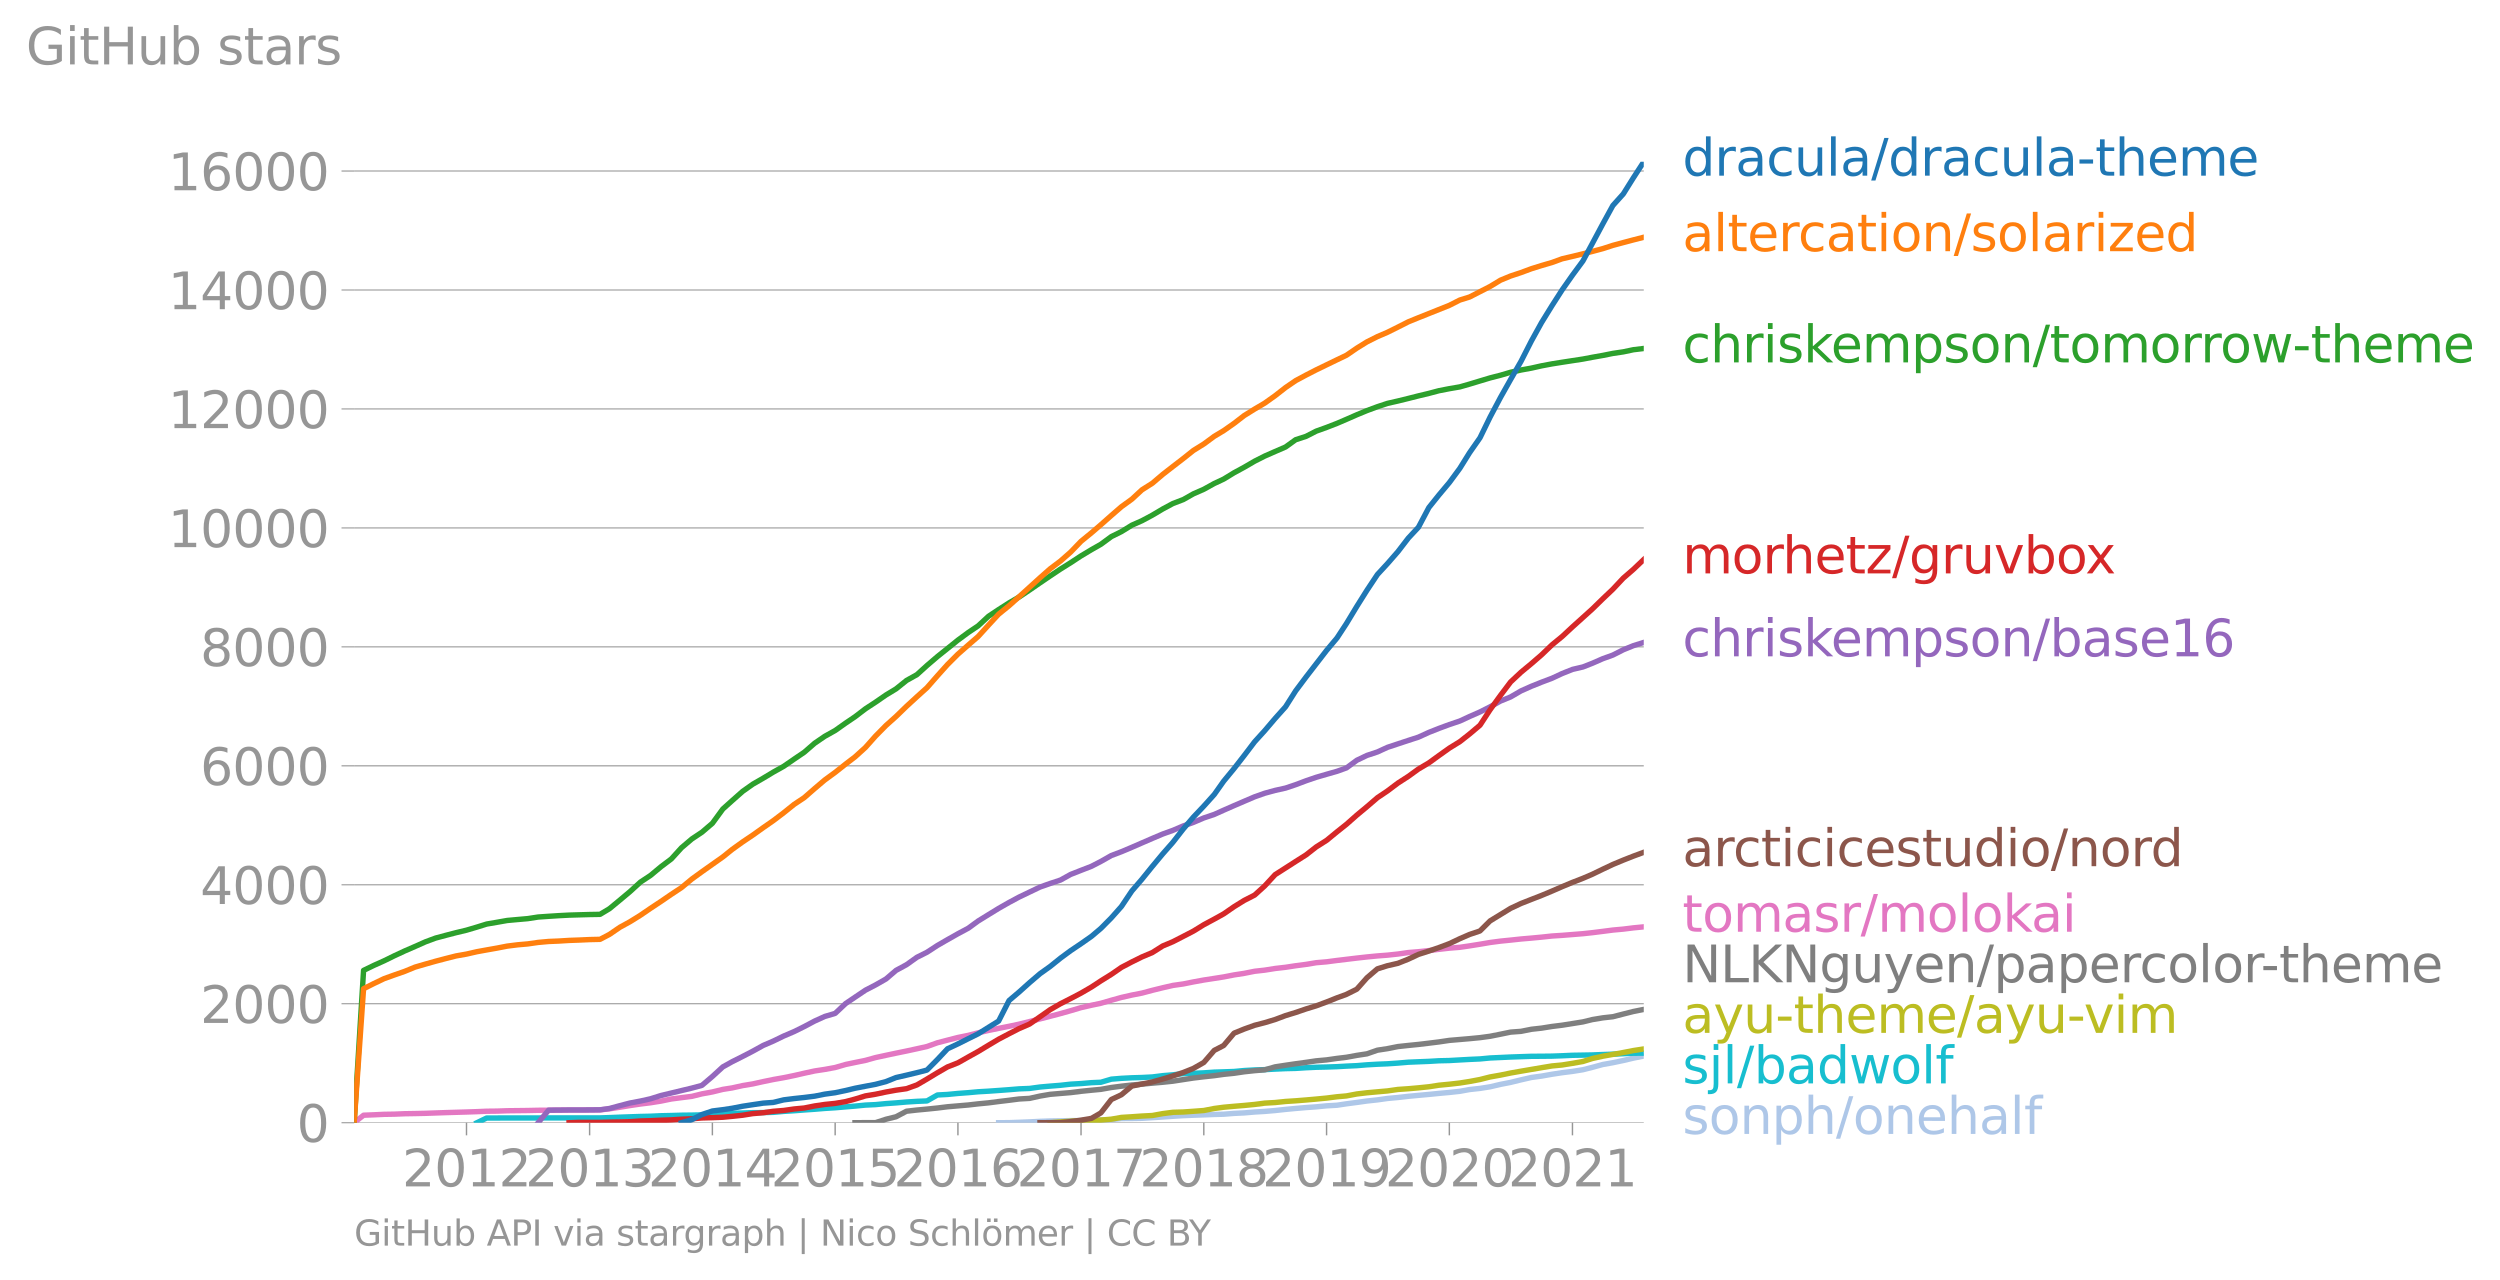 <svg xmlns:xlink="http://www.w3.org/1999/xlink" width="923.071" height="472.574" viewBox="0 0 692.303 354.43" xmlns="http://www.w3.org/2000/svg"><defs><style>*{stroke-linejoin:round;stroke-linecap:butt}</style></defs><g id="figure_1"><path d="M0 354.43h692.303V0H0v354.43z" style="fill:none" id="patch_1"/><g id="axes_1"><path d="M98.073 310.903h357.12V44.791H98.073v266.112z" style="fill:none" id="patch_2"/><g id="matplotlib.axis_1"><g id="xtick_1"><g id="line2d_1"><defs><path id="mf7abce029b" d="M0 0v3.5" style="stroke:#969696;stroke-width:.4"/></defs><use xlink:href="#mf7abce029b" x="129.184" y="310.903" style="fill:#969696;stroke:#969696;stroke-width:.4"/></g><g style="fill:#969696" transform="matrix(.14 0 0 -.14 111.369 328.54)" id="text_1"><defs><path id="DejaVuSans-32" d="M1228 531h2203V0H469v531q359 372 979 998 621 627 780 809 303 340 423 576 121 236 121 464 0 372-261 606-261 235-680 235-297 0-627-103-329-103-704-313v638q381 153 712 231 332 78 607 78 725 0 1156-363 431-362 431-968 0-288-108-546-107-257-392-607-78-91-497-524-418-433-1181-1211z" transform="scale(.016)"/><path id="DejaVuSans-30" d="M2034 4250q-487 0-733-480-245-479-245-1442 0-959 245-1439 246-480 733-480 491 0 736 480 246 480 246 1439 0 963-246 1442-245 480-736 480zm0 500q785 0 1199-621 414-620 414-1801 0-1178-414-1799Q2819-91 2034-91q-784 0-1198 620-414 621-414 1799 0 1181 414 1801 414 621 1198 621z" transform="scale(.016)"/><path id="DejaVuSans-31" d="M794 531h1031v3560L703 3866v575l1116 225h631V531h1031V0H794v531z" transform="scale(.016)"/></defs><use xlink:href="#DejaVuSans-32"/><use xlink:href="#DejaVuSans-30" x="63.623"/><use xlink:href="#DejaVuSans-31" x="127.246"/><use xlink:href="#DejaVuSans-32" x="190.869"/></g></g><g id="xtick_2"><use xlink:href="#mf7abce029b" x="163.275" y="310.903" style="fill:#969696;stroke:#969696;stroke-width:.4" id="line2d_2"/><g style="fill:#969696" transform="matrix(.14 0 0 -.14 145.46 328.54)" id="text_2"><defs><path id="DejaVuSans-33" d="M2597 2516q453-97 707-404 255-306 255-756 0-690-475-1069Q2609-91 1734-91q-293 0-604 58T488 141v609q262-153 574-231 313-78 654-78 593 0 904 234t311 681q0 413-289 645-289 233-804 233h-544v519h569q465 0 712 186t247 536q0 359-255 551-254 193-729 193-260 0-557-57-297-56-653-174v562q360 100 674 150t592 50q719 0 1137-327 419-326 419-882 0-388-222-655t-631-370z" transform="scale(.016)"/></defs><use xlink:href="#DejaVuSans-32"/><use xlink:href="#DejaVuSans-30" x="63.623"/><use xlink:href="#DejaVuSans-31" x="127.246"/><use xlink:href="#DejaVuSans-33" x="190.869"/></g></g><g id="xtick_3"><use xlink:href="#mf7abce029b" x="197.273" y="310.903" style="fill:#969696;stroke:#969696;stroke-width:.4" id="line2d_3"/><g style="fill:#969696" transform="matrix(.14 0 0 -.14 179.458 328.54)" id="text_3"><defs><path id="DejaVuSans-34" d="M2419 4116 825 1625h1594v2491zm-166 550h794V1625h666v-525h-666V0h-628v1100H313v609l1940 2957z" transform="scale(.016)"/></defs><use xlink:href="#DejaVuSans-32"/><use xlink:href="#DejaVuSans-30" x="63.623"/><use xlink:href="#DejaVuSans-31" x="127.246"/><use xlink:href="#DejaVuSans-34" x="190.869"/></g></g><g id="xtick_4"><use xlink:href="#mf7abce029b" x="231.271" y="310.903" style="fill:#969696;stroke:#969696;stroke-width:.4" id="line2d_4"/><g style="fill:#969696" transform="matrix(.14 0 0 -.14 213.456 328.54)" id="text_4"><defs><path id="DejaVuSans-35" d="M691 4666h2478v-532H1269V2991q137 47 274 70 138 23 276 23 781 0 1237-428 457-428 457-1159 0-753-469-1171Q2575-91 1722-91q-294 0-599 50Q819 9 494 109v635q281-153 581-228t634-75q541 0 856 284 316 284 316 772 0 487-316 771-315 285-856 285-253 0-505-56-251-56-513-175v2344z" transform="scale(.016)"/></defs><use xlink:href="#DejaVuSans-32"/><use xlink:href="#DejaVuSans-30" x="63.623"/><use xlink:href="#DejaVuSans-31" x="127.246"/><use xlink:href="#DejaVuSans-35" x="190.869"/></g></g><g id="xtick_5"><use xlink:href="#mf7abce029b" x="265.269" y="310.903" style="fill:#969696;stroke:#969696;stroke-width:.4" id="line2d_5"/><g style="fill:#969696" transform="matrix(.14 0 0 -.14 247.454 328.54)" id="text_5"><defs><path id="DejaVuSans-36" d="M2113 2584q-425 0-674-291-248-290-248-796 0-503 248-796 249-292 674-292t673 292q248 293 248 796 0 506-248 796-248 291-673 291zm1253 1979v-575q-238 112-480 171-242 60-480 60-625 0-955-422-329-422-376-1275 184 272 462 417 279 145 613 145 703 0 1111-427 408-426 408-1160 0-719-425-1154Q2819-91 2113-91q-810 0-1238 620-428 621-428 1799 0 1106 525 1764t1409 658q238 0 480-47t505-140z" transform="scale(.016)"/></defs><use xlink:href="#DejaVuSans-32"/><use xlink:href="#DejaVuSans-30" x="63.623"/><use xlink:href="#DejaVuSans-31" x="127.246"/><use xlink:href="#DejaVuSans-36" x="190.869"/></g></g><g id="xtick_6"><use xlink:href="#mf7abce029b" x="299.361" y="310.903" style="fill:#969696;stroke:#969696;stroke-width:.4" id="line2d_6"/><g style="fill:#969696" transform="matrix(.14 0 0 -.14 281.546 328.54)" id="text_6"><defs><path id="DejaVuSans-37" d="M525 4666h3000v-269L1831 0h-659l1594 4134H525v532z" transform="scale(.016)"/></defs><use xlink:href="#DejaVuSans-32"/><use xlink:href="#DejaVuSans-30" x="63.623"/><use xlink:href="#DejaVuSans-31" x="127.246"/><use xlink:href="#DejaVuSans-37" x="190.869"/></g></g><g id="xtick_7"><use xlink:href="#mf7abce029b" x="333.359" y="310.903" style="fill:#969696;stroke:#969696;stroke-width:.4" id="line2d_7"/><g style="fill:#969696" transform="matrix(.14 0 0 -.14 315.544 328.54)" id="text_7"><defs><path id="DejaVuSans-38" d="M2034 2216q-450 0-708-241-257-241-257-662 0-422 257-663 258-241 708-241t709 242q260 243 260 662 0 421-258 662-257 241-711 241zm-631 268q-406 100-633 378-226 279-226 679 0 559 398 884 399 325 1092 325 697 0 1094-325t397-884q0-400-227-679-226-278-629-378 456-106 710-416 255-309 255-755 0-679-414-1042Q2806-91 2034-91q-771 0-1186 362-414 363-414 1042 0 446 256 755 257 310 713 416zm-231 997q0-362 226-565 227-203 636-203 407 0 636 203 230 203 230 565 0 363-230 566-229 203-636 203-409 0-636-203-226-203-226-566z" transform="scale(.016)"/></defs><use xlink:href="#DejaVuSans-32"/><use xlink:href="#DejaVuSans-30" x="63.623"/><use xlink:href="#DejaVuSans-31" x="127.246"/><use xlink:href="#DejaVuSans-38" x="190.869"/></g></g><g id="xtick_8"><use xlink:href="#mf7abce029b" x="367.357" y="310.903" style="fill:#969696;stroke:#969696;stroke-width:.4" id="line2d_8"/><g style="fill:#969696" transform="matrix(.14 0 0 -.14 349.542 328.54)" id="text_8"><defs><path id="DejaVuSans-39" d="M703 97v575q238-113 481-172 244-59 479-59 625 0 954 420 330 420 377 1277-181-269-460-413-278-144-615-144-700 0-1108 423-408 424-408 1159 0 718 425 1152 425 435 1131 435 810 0 1236-621 427-620 427-1801 0-1103-524-1761Q2575-91 1691-91q-238 0-482 47Q966 3 703 97zm1256 1978q425 0 673 290 249 291 249 798 0 503-249 795-248 292-673 292t-673-292q-248-292-248-795 0-507 248-798 248-290 673-290z" transform="scale(.016)"/></defs><use xlink:href="#DejaVuSans-32"/><use xlink:href="#DejaVuSans-30" x="63.623"/><use xlink:href="#DejaVuSans-31" x="127.246"/><use xlink:href="#DejaVuSans-39" x="190.869"/></g></g><g id="xtick_9"><use xlink:href="#mf7abce029b" x="401.355" y="310.903" style="fill:#969696;stroke:#969696;stroke-width:.4" id="line2d_9"/><g style="fill:#969696" transform="matrix(.14 0 0 -.14 383.54 328.54)" id="text_9"><use xlink:href="#DejaVuSans-32"/><use xlink:href="#DejaVuSans-30" x="63.623"/><use xlink:href="#DejaVuSans-32" x="127.246"/><use xlink:href="#DejaVuSans-30" x="190.869"/></g></g><g id="xtick_10"><use xlink:href="#mf7abce029b" x="435.446" y="310.903" style="fill:#969696;stroke:#969696;stroke-width:.4" id="line2d_10"/><g style="fill:#969696" transform="matrix(.14 0 0 -.14 417.631 328.54)" id="text_10"><use xlink:href="#DejaVuSans-32"/><use xlink:href="#DejaVuSans-30" x="63.623"/><use xlink:href="#DejaVuSans-32" x="127.246"/><use xlink:href="#DejaVuSans-31" x="190.869"/></g></g></g><g id="matplotlib.axis_2"><g id="ytick_1"><path d="M98.073 310.903h357.12" clip-path="url(#p48103efabb)" style="fill:none;stroke:#969696;stroke-width:.3;stroke-linecap:square" id="line2d_11"/><g id="line2d_12"><defs><path id="m0cd99005ef" d="M0 0h-3.5" style="stroke:#969696;stroke-width:.3"/></defs><use xlink:href="#m0cd99005ef" x="98.073" y="310.903" style="fill:#969696;stroke:#969696;stroke-width:.3"/></g><use xlink:href="#DejaVuSans-30" style="fill:#969696" transform="matrix(.14 0 0 -.14 82.166 316.222)" id="text_11"/></g><g id="ytick_2"><path d="M98.073 277.96h357.12" clip-path="url(#p48103efabb)" style="fill:none;stroke:#969696;stroke-width:.3;stroke-linecap:square" id="line2d_13"/><use xlink:href="#m0cd99005ef" x="98.073" y="277.96" style="fill:#969696;stroke:#969696;stroke-width:.3" id="line2d_14"/><g style="fill:#969696" transform="matrix(.14 0 0 -.14 55.443 283.28)" id="text_12"><use xlink:href="#DejaVuSans-32"/><use xlink:href="#DejaVuSans-30" x="63.623"/><use xlink:href="#DejaVuSans-30" x="127.246"/><use xlink:href="#DejaVuSans-30" x="190.869"/></g></g><g id="ytick_3"><path d="M98.073 245.017h357.12" clip-path="url(#p48103efabb)" style="fill:none;stroke:#969696;stroke-width:.3;stroke-linecap:square" id="line2d_15"/><use xlink:href="#m0cd99005ef" x="98.073" y="245.017" style="fill:#969696;stroke:#969696;stroke-width:.3" id="line2d_16"/><g style="fill:#969696" transform="matrix(.14 0 0 -.14 55.443 250.336)" id="text_13"><use xlink:href="#DejaVuSans-34"/><use xlink:href="#DejaVuSans-30" x="63.623"/><use xlink:href="#DejaVuSans-30" x="127.246"/><use xlink:href="#DejaVuSans-30" x="190.869"/></g></g><g id="ytick_4"><path d="M98.073 212.075h357.12" clip-path="url(#p48103efabb)" style="fill:none;stroke:#969696;stroke-width:.3;stroke-linecap:square" id="line2d_17"/><use xlink:href="#m0cd99005ef" x="98.073" y="212.075" style="fill:#969696;stroke:#969696;stroke-width:.3" id="line2d_18"/><g style="fill:#969696" transform="matrix(.14 0 0 -.14 55.443 217.394)" id="text_14"><use xlink:href="#DejaVuSans-36"/><use xlink:href="#DejaVuSans-30" x="63.623"/><use xlink:href="#DejaVuSans-30" x="127.246"/><use xlink:href="#DejaVuSans-30" x="190.869"/></g></g><g id="ytick_5"><path d="M98.073 179.132h357.12" clip-path="url(#p48103efabb)" style="fill:none;stroke:#969696;stroke-width:.3;stroke-linecap:square" id="line2d_19"/><use xlink:href="#m0cd99005ef" x="98.073" y="179.132" style="fill:#969696;stroke:#969696;stroke-width:.3" id="line2d_20"/><g style="fill:#969696" transform="matrix(.14 0 0 -.14 55.443 184.45)" id="text_15"><use xlink:href="#DejaVuSans-38"/><use xlink:href="#DejaVuSans-30" x="63.623"/><use xlink:href="#DejaVuSans-30" x="127.246"/><use xlink:href="#DejaVuSans-30" x="190.869"/></g></g><g id="ytick_6"><path d="M98.073 146.189h357.12" clip-path="url(#p48103efabb)" style="fill:none;stroke:#969696;stroke-width:.3;stroke-linecap:square" id="line2d_21"/><use xlink:href="#m0cd99005ef" x="98.073" y="146.189" style="fill:#969696;stroke:#969696;stroke-width:.3" id="line2d_22"/><g style="fill:#969696" transform="matrix(.14 0 0 -.14 46.536 151.508)" id="text_16"><use xlink:href="#DejaVuSans-31"/><use xlink:href="#DejaVuSans-30" x="63.623"/><use xlink:href="#DejaVuSans-30" x="127.246"/><use xlink:href="#DejaVuSans-30" x="190.869"/><use xlink:href="#DejaVuSans-30" x="254.492"/></g></g><g id="ytick_7"><path d="M98.073 113.246h357.12" clip-path="url(#p48103efabb)" style="fill:none;stroke:#969696;stroke-width:.3;stroke-linecap:square" id="line2d_23"/><use xlink:href="#m0cd99005ef" x="98.073" y="113.246" style="fill:#969696;stroke:#969696;stroke-width:.3" id="line2d_24"/><g style="fill:#969696" transform="matrix(.14 0 0 -.14 46.536 118.565)" id="text_17"><use xlink:href="#DejaVuSans-31"/><use xlink:href="#DejaVuSans-32" x="63.623"/><use xlink:href="#DejaVuSans-30" x="127.246"/><use xlink:href="#DejaVuSans-30" x="190.869"/><use xlink:href="#DejaVuSans-30" x="254.492"/></g></g><g id="ytick_8"><path d="M98.073 80.303h357.12" clip-path="url(#p48103efabb)" style="fill:none;stroke:#969696;stroke-width:.3;stroke-linecap:square" id="line2d_25"/><use xlink:href="#m0cd99005ef" x="98.073" y="80.303" style="fill:#969696;stroke:#969696;stroke-width:.3" id="line2d_26"/><g style="fill:#969696" transform="matrix(.14 0 0 -.14 46.536 85.622)" id="text_18"><use xlink:href="#DejaVuSans-31"/><use xlink:href="#DejaVuSans-34" x="63.623"/><use xlink:href="#DejaVuSans-30" x="127.246"/><use xlink:href="#DejaVuSans-30" x="190.869"/><use xlink:href="#DejaVuSans-30" x="254.492"/></g></g><g id="ytick_9"><path d="M98.073 47.36h357.12" clip-path="url(#p48103efabb)" style="fill:none;stroke:#969696;stroke-width:.3;stroke-linecap:square" id="line2d_27"/><use xlink:href="#m0cd99005ef" x="98.073" y="47.361" style="fill:#969696;stroke:#969696;stroke-width:.3" id="line2d_28"/><g style="fill:#969696" transform="matrix(.14 0 0 -.14 46.536 52.68)" id="text_19"><use xlink:href="#DejaVuSans-31"/><use xlink:href="#DejaVuSans-36" x="63.623"/><use xlink:href="#DejaVuSans-30" x="127.246"/><use xlink:href="#DejaVuSans-30" x="190.869"/><use xlink:href="#DejaVuSans-30" x="254.492"/></g></g><g style="fill:#969696" transform="matrix(.14 0 0 -.14 7.2 17.838)" id="text_20"><defs><path id="DejaVuSans-47" d="M3809 666v1253H2778v519h1656V434q-365-259-806-392-440-133-940-133-1094 0-1712 639-617 640-617 1780 0 1144 617 1783 618 639 1712 639 456 0 867-113 411-112 758-331v-672q-350 297-744 447t-828 150q-857 0-1287-478-429-478-429-1425 0-944 429-1422 430-478 1287-478 334 0 596 58 263 58 472 180z" transform="scale(.016)"/><path id="DejaVuSans-69" d="M603 3500h575V0H603v3500zm0 1363h575v-729H603v729z" transform="scale(.016)"/><path id="DejaVuSans-74" d="M1172 4494v-994h1184v-447H1172V1153q0-428 117-550t477-122h590V0h-590q-666 0-919 248-253 249-253 905v1900H172v447h422v994h578z" transform="scale(.016)"/><path id="DejaVuSans-48" d="M628 4666h631V2753h2294v1913h631V0h-631v2222H1259V0H628v4666z" transform="scale(.016)"/><path id="DejaVuSans-75" d="M544 1381v2119h575V1403q0-497 193-746 194-248 582-248 465 0 735 297 271 297 271 810v1984h575V0h-575v538q-209-319-486-474-276-155-642-155-603 0-916 375-312 375-312 1097zm1447 2203z" transform="scale(.016)"/><path id="DejaVuSans-62" d="M3116 1747q0 634-261 995t-717 361q-457 0-718-361t-261-995q0-634 261-995t718-361q456 0 717 361t261 995zM1159 2969q182 312 458 463 277 152 661 152 638 0 1036-506 399-506 399-1331T3314 415Q2916-91 2278-91q-384 0-661 152-276 152-458 464V0H581v4863h578V2969z" transform="scale(.016)"/><path id="DejaVuSans-73" d="M2834 3397v-544q-243 125-506 187-262 63-544 63-428 0-642-131t-214-394q0-200 153-314t616-217l197-44q612-131 870-370t258-667q0-488-386-773Q2250-91 1575-91q-281 0-586 55T347 128v594q319-166 628-249 309-82 613-82 406 0 624 139 219 139 219 392 0 234-158 359-157 125-692 241l-200 47q-534 112-772 345-237 233-237 639 0 494 350 762 350 269 994 269 318 0 599-47 282-46 519-140z" transform="scale(.016)"/><path id="DejaVuSans-61" d="M2194 1759q-697 0-966-159t-269-544q0-306 202-486 202-179 548-179 479 0 768 339t289 901v128h-572zm1147 238V0h-575v531q-197-318-491-470T1556-91q-537 0-855 302-317 302-317 808 0 590 395 890 396 300 1180 300h807v57q0 397-261 614t-733 217q-300 0-585-72-284-72-546-216v532q315 122 612 182 297 61 578 61 760 0 1135-394 375-393 375-1193z" transform="scale(.016)"/><path id="DejaVuSans-72" d="M2631 2963q-97 56-211 82-114 27-251 27-488 0-749-317t-261-911V0H581v3500h578v-544q182 319 472 473 291 155 707 155 59 0 131-8 72-7 159-23l3-590z" transform="scale(.016)"/></defs><use xlink:href="#DejaVuSans-47"/><use xlink:href="#DejaVuSans-69" x="77.49"/><use xlink:href="#DejaVuSans-74" x="105.273"/><use xlink:href="#DejaVuSans-48" x="144.482"/><use xlink:href="#DejaVuSans-75" x="219.678"/><use xlink:href="#DejaVuSans-62" x="283.057"/><use xlink:href="#DejaVuSans-20" x="346.533"/><use xlink:href="#DejaVuSans-73" x="378.32"/><use xlink:href="#DejaVuSans-74" x="430.42"/><use xlink:href="#DejaVuSans-61" x="469.629"/><use xlink:href="#DejaVuSans-72" x="530.908"/><use xlink:href="#DejaVuSans-73" x="572.021"/></g></g><path d="m276.54 310.903 2.887-.016 2.795-.1 2.887-.115 2.888-.148 2.794-.099 2.888-.049 2.794-.066h2.888l2.887-.115 2.608-.083 2.888-.065 2.794-.297 2.888-.016 2.794-.05 2.887-.181 2.888-.181 2.794-.198 2.888-.181 2.794-.115 2.888-.1 2.887-.114 2.608-.066 2.888-.231 2.794-.132 2.888-.247 2.794-.165 2.888-.247 2.887-.313 2.794-.263 2.888-.247 2.794-.198 2.888-.28 2.887-.165 2.608-.395 2.888-.379 2.794-.395 2.888-.313 2.794-.395 2.888-.264 2.887-.33 2.795-.263 2.887-.263 2.794-.28 2.888-.264 2.888-.313 2.7-.494 2.888-.313 2.795-.445 2.887-.675 2.794-.544 2.888-.708 2.888-.659 2.794-.379 2.887-.51 2.795-.428 2.887-.363 2.888-.461 2.608-.659 2.887-.79 2.795-.495 2.887-.61 2.795-.658 2.887-.576" clip-path="url(#p48103efabb)" style="fill:none;stroke:#aec7e8;stroke-width:1.5;stroke-linecap:square" id="line2d_29"/><path d="m132.071 310.903 2.701-1.301h2.888l2.794-.017h8.57l2.887-.016h14.252l2.608-.083 2.887-.115 2.794-.099 2.888-.098 2.794-.066 2.888-.132 2.887-.066 2.795-.082 2.887-.033 2.795-.066 2.887-.099 2.888-.198 2.608-.131 2.887-.083 2.795-.099 2.887-.016 2.794-.066 2.888-.264 2.887-.18 2.795-.215 2.887-.198 2.795-.23 2.887-.181 2.888-.247 2.608-.214 2.887-.28 2.795-.132 2.887-.28 2.795-.198 2.887-.247 2.888-.181 2.794-.115 2.887-1.648 2.795-.148 2.887-.28 2.888-.214 2.701-.247 2.888-.165 2.794-.197 2.887-.215 2.795-.23 2.887-.115 2.888-.396 2.794-.247 2.888-.23 2.794-.313 2.888-.165 2.887-.247 2.608-.116 2.888-.856 2.794-.23 2.888-.149 2.794-.082 2.887-.148 2.888-.363 2.794-.23 2.888-.33 2.794-.082 2.888-.132 2.887-.198 2.608-.082 2.888-.099 2.794-.263 2.888-.165 2.794-.082 2.888-.149 2.887-.131 2.794-.066 2.888-.182 2.794-.131 2.888-.066 2.887-.099 2.608-.148 2.888-.132 2.794-.23 2.888-.165 2.794-.116 2.888-.197 2.887-.247 2.795-.116 2.887-.115 2.794-.165 2.888-.066 2.888-.164 2.7-.149 2.888-.131 2.795-.264 2.887-.132 2.794-.131 2.888-.1 2.888-.098 2.794-.017 2.887-.032 2.795-.1 2.887-.131 2.888-.05 2.608-.049 2.887-.115 2.795-.099 2.887-.132 2.795-.132 2.887-.016" clip-path="url(#p48103efabb)" style="fill:none;stroke:#17becf;stroke-width:1.5;stroke-linecap:square" id="line2d_30"/><path d="m290.791 310.903 2.888-.23 2.794-.198 2.888-.132 2.887-.033 2.608-.148 2.888-.23 2.794-.495 2.888-.181 2.794-.198 2.887-.148 2.888-.527 2.794-.362 2.888-.083 2.794-.197 2.888-.215 2.887-.56 2.608-.346 2.888-.263 2.794-.23 2.888-.28 2.794-.363 2.888-.165 2.887-.296 2.794-.181 2.888-.231 2.794-.247 2.888-.28 2.887-.362 2.608-.231 2.888-.544 2.794-.33 2.888-.263 2.794-.247 2.888-.411 2.887-.198 2.795-.247 2.887-.297 2.794-.428 2.888-.28 2.888-.33 2.7-.428 2.888-.543 2.795-.708 2.887-.511 2.794-.577 2.888-.51 2.888-.494 2.794-.478 2.887-.478 2.795-.263 2.887-.461 2.888-.511 2.608-.824 2.887-.642 2.795-.494 2.887-.527 2.795-.544 2.887-.445" clip-path="url(#p48103efabb)" style="fill:none;stroke:#bcbd22;stroke-width:1.5;stroke-linecap:square" id="line2d_31"/><g style="fill:#1f77b4" transform="matrix(.14 0 0 -.14 465.907 48.654)" id="text_21"><defs><path id="DejaVuSans-64" d="M2906 2969v1894h575V0h-575v525q-181-312-458-464-276-152-664-152-634 0-1033 506-398 507-398 1332t398 1331q399 506 1033 506 388 0 664-152 277-151 458-463zM947 1747q0-634 261-995t717-361q456 0 718 361 263 361 263 995t-263 995q-262 361-718 361t-717-361q-261-361-261-995z" transform="scale(.016)"/><path id="DejaVuSans-63" d="M3122 3366v-538q-244 135-489 202t-495 67q-560 0-870-355-309-354-309-995t309-996q310-354 870-354 250 0 495 67t489 202V134Q2881 22 2623-34q-257-57-548-57-791 0-1257 497-465 497-465 1341 0 856 470 1346 471 491 1290 491 265 0 518-55 253-54 491-163z" transform="scale(.016)"/><path id="DejaVuSans-6c" d="M603 4863h575V0H603v4863z" transform="scale(.016)"/><path id="DejaVuSans-2f" d="M1625 4666h531L531-594H0l1625 5260z" transform="scale(.016)"/><path id="DejaVuSans-2d" d="M313 2009h1684v-512H313v512z" transform="scale(.016)"/><path id="DejaVuSans-68" d="M3513 2113V0h-575v2094q0 497-194 743-194 247-581 247-466 0-735-297-269-296-269-809V0H581v4863h578V2956q207 316 486 472 280 156 646 156 603 0 912-373 310-373 310-1098z" transform="scale(.016)"/><path id="DejaVuSans-65" d="M3597 1894v-281H953q38-594 358-905t892-311q331 0 642 81t618 244V178Q3153 47 2828-22t-659-69q-838 0-1327 487-489 488-489 1320 0 859 464 1363 464 505 1252 505 706 0 1117-455 411-454 411-1235zm-575 169q-6 471-264 752-258 282-683 282-481 0-770-272t-333-766l2050 4z" transform="scale(.016)"/><path id="DejaVuSans-6d" d="M3328 2828q216 388 516 572t706 184q547 0 844-383 297-382 297-1088V0h-578v2094q0 503-179 746-178 244-543 244-447 0-707-297-259-296-259-809V0h-578v2094q0 506-178 748t-550 242q-441 0-701-298-259-298-259-808V0H581v3500h578v-544q197 322 472 475t653 153q382 0 649-194 267-193 395-562z" transform="scale(.016)"/></defs><use xlink:href="#DejaVuSans-64"/><use xlink:href="#DejaVuSans-72" x="63.477"/><use xlink:href="#DejaVuSans-61" x="104.59"/><use xlink:href="#DejaVuSans-63" x="165.869"/><use xlink:href="#DejaVuSans-75" x="220.85"/><use xlink:href="#DejaVuSans-6c" x="284.229"/><use xlink:href="#DejaVuSans-61" x="312.012"/><use xlink:href="#DejaVuSans-2f" x="373.291"/><use xlink:href="#DejaVuSans-64" x="406.982"/><use xlink:href="#DejaVuSans-72" x="470.459"/><use xlink:href="#DejaVuSans-61" x="511.572"/><use xlink:href="#DejaVuSans-63" x="572.852"/><use xlink:href="#DejaVuSans-75" x="627.832"/><use xlink:href="#DejaVuSans-6c" x="691.211"/><use xlink:href="#DejaVuSans-61" x="718.994"/><use xlink:href="#DejaVuSans-2d" x="780.273"/><use xlink:href="#DejaVuSans-74" x="816.357"/><use xlink:href="#DejaVuSans-68" x="855.566"/><use xlink:href="#DejaVuSans-65" x="918.945"/><use xlink:href="#DejaVuSans-6d" x="980.469"/><use xlink:href="#DejaVuSans-65" x="1077.881"/></g><g style="fill:#ff7f0e" transform="matrix(.14 0 0 -.14 465.907 69.556)" id="text_22"><defs><path id="DejaVuSans-6f" d="M1959 3097q-462 0-731-361t-269-989q0-628 267-989 268-361 733-361 460 0 728 362 269 363 269 988 0 622-269 986-268 364-728 364zm0 487q750 0 1178-488 429-487 429-1349 0-859-429-1349Q2709-91 1959-91q-753 0-1180 489-426 490-426 1349 0 862 426 1349 427 488 1180 488z" transform="scale(.016)"/><path id="DejaVuSans-6e" d="M3513 2113V0h-575v2094q0 497-194 743-194 247-581 247-466 0-735-297-269-296-269-809V0H581v3500h578v-544q207 316 486 472 280 156 646 156 603 0 912-373 310-373 310-1098z" transform="scale(.016)"/><path id="DejaVuSans-7a" d="M353 3500h2731v-525L922 459h2162V0H275v525l2163 2516H353v459z" transform="scale(.016)"/></defs><use xlink:href="#DejaVuSans-61"/><use xlink:href="#DejaVuSans-6c" x="61.279"/><use xlink:href="#DejaVuSans-74" x="89.063"/><use xlink:href="#DejaVuSans-65" x="128.271"/><use xlink:href="#DejaVuSans-72" x="189.795"/><use xlink:href="#DejaVuSans-63" x="228.658"/><use xlink:href="#DejaVuSans-61" x="283.639"/><use xlink:href="#DejaVuSans-74" x="344.918"/><use xlink:href="#DejaVuSans-69" x="384.127"/><use xlink:href="#DejaVuSans-6f" x="411.91"/><use xlink:href="#DejaVuSans-6e" x="473.092"/><use xlink:href="#DejaVuSans-2f" x="536.471"/><use xlink:href="#DejaVuSans-73" x="570.162"/><use xlink:href="#DejaVuSans-6f" x="622.262"/><use xlink:href="#DejaVuSans-6c" x="683.443"/><use xlink:href="#DejaVuSans-61" x="711.227"/><use xlink:href="#DejaVuSans-72" x="772.506"/><use xlink:href="#DejaVuSans-69" x="813.619"/><use xlink:href="#DejaVuSans-7a" x="841.402"/><use xlink:href="#DejaVuSans-65" x="893.893"/><use xlink:href="#DejaVuSans-64" x="955.416"/></g><g style="fill:#2ca02c" transform="matrix(.14 0 0 -.14 465.907 100.358)" id="text_23"><defs><path id="DejaVuSans-6b" d="M581 4863h578V1991l1716 1509h734L1753 1863 3688 0h-750L1159 1709V0H581v4863z" transform="scale(.016)"/><path id="DejaVuSans-70" d="M1159 525v-1856H581v4831h578v-531q182 312 458 463 277 152 661 152 638 0 1036-506 399-506 399-1331T3314 415Q2916-91 2278-91q-384 0-661 152-276 152-458 464zm1957 1222q0 634-261 995t-717 361q-457 0-718-361t-261-995q0-634 261-995t718-361q456 0 717 361t261 995z" transform="scale(.016)"/><path id="DejaVuSans-77" d="M269 3500h575l719-2731 715 2731h678l719-2731 716 2731h575L4050 0h-678l-753 2869L1863 0h-679L269 3500z" transform="scale(.016)"/></defs><use xlink:href="#DejaVuSans-63"/><use xlink:href="#DejaVuSans-68" x="54.98"/><use xlink:href="#DejaVuSans-72" x="118.359"/><use xlink:href="#DejaVuSans-69" x="159.473"/><use xlink:href="#DejaVuSans-73" x="187.256"/><use xlink:href="#DejaVuSans-6b" x="239.355"/><use xlink:href="#DejaVuSans-65" x="293.641"/><use xlink:href="#DejaVuSans-6d" x="355.164"/><use xlink:href="#DejaVuSans-70" x="452.576"/><use xlink:href="#DejaVuSans-73" x="516.053"/><use xlink:href="#DejaVuSans-6f" x="568.152"/><use xlink:href="#DejaVuSans-6e" x="629.334"/><use xlink:href="#DejaVuSans-2f" x="692.713"/><use xlink:href="#DejaVuSans-74" x="726.404"/><use xlink:href="#DejaVuSans-6f" x="765.613"/><use xlink:href="#DejaVuSans-6d" x="826.795"/><use xlink:href="#DejaVuSans-6f" x="924.207"/><use xlink:href="#DejaVuSans-72" x="985.389"/><use xlink:href="#DejaVuSans-72" x="1024.752"/><use xlink:href="#DejaVuSans-6f" x="1063.615"/><use xlink:href="#DejaVuSans-77" x="1124.797"/><use xlink:href="#DejaVuSans-2d" x="1206.584"/><use xlink:href="#DejaVuSans-74" x="1242.668"/><use xlink:href="#DejaVuSans-68" x="1281.877"/><use xlink:href="#DejaVuSans-65" x="1345.256"/><use xlink:href="#DejaVuSans-6d" x="1406.779"/><use xlink:href="#DejaVuSans-65" x="1504.191"/></g><g style="fill:#d62728" transform="matrix(.14 0 0 -.14 465.907 158.782)" id="text_24"><defs><path id="DejaVuSans-67" d="M2906 1791q0 625-258 968-257 344-723 344-462 0-720-344-258-343-258-968 0-622 258-966t720-344q466 0 723 344 258 344 258 966zm575-1357q0-893-397-1329-396-436-1215-436-303 0-572 45t-522 139v559q253-137 500-202 247-66 503-66 566 0 847 295t281 892v285q-178-310-456-463T1784 0Q1141 0 747 490 353 981 353 1791q0 812 394 1302 394 491 1037 491 388 0 666-153t456-462v531h575V434z" transform="scale(.016)"/><path id="DejaVuSans-76" d="M191 3500h609L1894 563l1094 2937h609L2284 0h-781L191 3500z" transform="scale(.016)"/><path id="DejaVuSans-78" d="M3513 3500 2247 1797 3578 0h-678L1881 1375 863 0H184l1360 1831L300 3500h678l928-1247 928 1247h679z" transform="scale(.016)"/></defs><use xlink:href="#DejaVuSans-6d"/><use xlink:href="#DejaVuSans-6f" x="97.412"/><use xlink:href="#DejaVuSans-72" x="158.594"/><use xlink:href="#DejaVuSans-68" x="197.957"/><use xlink:href="#DejaVuSans-65" x="261.336"/><use xlink:href="#DejaVuSans-74" x="322.859"/><use xlink:href="#DejaVuSans-7a" x="362.068"/><use xlink:href="#DejaVuSans-2f" x="414.559"/><use xlink:href="#DejaVuSans-67" x="448.25"/><use xlink:href="#DejaVuSans-72" x="511.727"/><use xlink:href="#DejaVuSans-75" x="552.84"/><use xlink:href="#DejaVuSans-76" x="616.219"/><use xlink:href="#DejaVuSans-62" x="675.398"/><use xlink:href="#DejaVuSans-6f" x="738.875"/><use xlink:href="#DejaVuSans-78" x="796.932"/></g><g style="fill:#9467bd" transform="matrix(.14 0 0 -.14 465.907 181.76)" id="text_25"><use xlink:href="#DejaVuSans-63"/><use xlink:href="#DejaVuSans-68" x="54.98"/><use xlink:href="#DejaVuSans-72" x="118.359"/><use xlink:href="#DejaVuSans-69" x="159.473"/><use xlink:href="#DejaVuSans-73" x="187.256"/><use xlink:href="#DejaVuSans-6b" x="239.355"/><use xlink:href="#DejaVuSans-65" x="293.641"/><use xlink:href="#DejaVuSans-6d" x="355.164"/><use xlink:href="#DejaVuSans-70" x="452.576"/><use xlink:href="#DejaVuSans-73" x="516.053"/><use xlink:href="#DejaVuSans-6f" x="568.152"/><use xlink:href="#DejaVuSans-6e" x="629.334"/><use xlink:href="#DejaVuSans-2f" x="692.713"/><use xlink:href="#DejaVuSans-62" x="726.404"/><use xlink:href="#DejaVuSans-61" x="789.881"/><use xlink:href="#DejaVuSans-73" x="851.16"/><use xlink:href="#DejaVuSans-65" x="903.26"/><use xlink:href="#DejaVuSans-31" x="964.783"/><use xlink:href="#DejaVuSans-36" x="1028.406"/></g><g style="fill:#8c564b" transform="matrix(.14 0 0 -.14 465.907 239.87)" id="text_26"><use xlink:href="#DejaVuSans-61"/><use xlink:href="#DejaVuSans-72" x="61.279"/><use xlink:href="#DejaVuSans-63" x="100.143"/><use xlink:href="#DejaVuSans-74" x="155.123"/><use xlink:href="#DejaVuSans-69" x="194.332"/><use xlink:href="#DejaVuSans-63" x="222.115"/><use xlink:href="#DejaVuSans-69" x="277.096"/><use xlink:href="#DejaVuSans-63" x="304.879"/><use xlink:href="#DejaVuSans-65" x="359.859"/><use xlink:href="#DejaVuSans-73" x="421.383"/><use xlink:href="#DejaVuSans-74" x="473.482"/><use xlink:href="#DejaVuSans-75" x="512.691"/><use xlink:href="#DejaVuSans-64" x="576.07"/><use xlink:href="#DejaVuSans-69" x="639.547"/><use xlink:href="#DejaVuSans-6f" x="667.33"/><use xlink:href="#DejaVuSans-2f" x="728.512"/><use xlink:href="#DejaVuSans-6e" x="762.203"/><use xlink:href="#DejaVuSans-6f" x="825.582"/><use xlink:href="#DejaVuSans-72" x="886.764"/><use xlink:href="#DejaVuSans-64" x="926.127"/></g><g style="fill:#e377c2" transform="matrix(.14 0 0 -.14 465.907 258.014)" id="text_27"><use xlink:href="#DejaVuSans-74"/><use xlink:href="#DejaVuSans-6f" x="39.209"/><use xlink:href="#DejaVuSans-6d" x="100.391"/><use xlink:href="#DejaVuSans-61" x="197.803"/><use xlink:href="#DejaVuSans-73" x="259.082"/><use xlink:href="#DejaVuSans-72" x="311.182"/><use xlink:href="#DejaVuSans-2f" x="352.295"/><use xlink:href="#DejaVuSans-6d" x="385.986"/><use xlink:href="#DejaVuSans-6f" x="483.398"/><use xlink:href="#DejaVuSans-6c" x="544.58"/><use xlink:href="#DejaVuSans-6f" x="572.363"/><use xlink:href="#DejaVuSans-6b" x="633.545"/><use xlink:href="#DejaVuSans-61" x="689.705"/><use xlink:href="#DejaVuSans-69" x="750.984"/></g><g style="fill:#7f7f7f" transform="matrix(.14 0 0 -.14 465.907 272.014)" id="text_28"><defs><path id="DejaVuSans-4e" d="M628 4666h850L3547 763v3903h612V0h-850L1241 3903V0H628v4666z" transform="scale(.016)"/><path id="DejaVuSans-4c" d="M628 4666h631V531h2272V0H628v4666z" transform="scale(.016)"/><path id="DejaVuSans-4b" d="M628 4666h631V2694l2094 1972h813L1850 2491 4331 0h-831L1259 2247V0H628v4666z" transform="scale(.016)"/><path id="DejaVuSans-79" d="M2059-325q-243-625-475-815-231-191-618-191H506v481h338q237 0 368 113 132 112 291 531l103 262L191 3500h609L1894 763l1094 2737h609L2059-325z" transform="scale(.016)"/></defs><use xlink:href="#DejaVuSans-4e"/><use xlink:href="#DejaVuSans-4c" x="74.805"/><use xlink:href="#DejaVuSans-4b" x="130.518"/><use xlink:href="#DejaVuSans-4e" x="196.094"/><use xlink:href="#DejaVuSans-67" x="270.898"/><use xlink:href="#DejaVuSans-75" x="334.375"/><use xlink:href="#DejaVuSans-79" x="397.754"/><use xlink:href="#DejaVuSans-65" x="456.934"/><use xlink:href="#DejaVuSans-6e" x="518.457"/><use xlink:href="#DejaVuSans-2f" x="581.836"/><use xlink:href="#DejaVuSans-70" x="615.527"/><use xlink:href="#DejaVuSans-61" x="679.004"/><use xlink:href="#DejaVuSans-70" x="740.283"/><use xlink:href="#DejaVuSans-65" x="803.76"/><use xlink:href="#DejaVuSans-72" x="865.283"/><use xlink:href="#DejaVuSans-63" x="904.146"/><use xlink:href="#DejaVuSans-6f" x="959.127"/><use xlink:href="#DejaVuSans-6c" x="1020.309"/><use xlink:href="#DejaVuSans-6f" x="1048.092"/><use xlink:href="#DejaVuSans-72" x="1109.273"/><use xlink:href="#DejaVuSans-2d" x="1144.012"/><use xlink:href="#DejaVuSans-74" x="1180.096"/><use xlink:href="#DejaVuSans-68" x="1219.305"/><use xlink:href="#DejaVuSans-65" x="1282.684"/><use xlink:href="#DejaVuSans-6d" x="1344.207"/><use xlink:href="#DejaVuSans-65" x="1441.619"/></g><g style="fill:#bcbd22" transform="matrix(.14 0 0 -.14 465.907 286.014)" id="text_29"><use xlink:href="#DejaVuSans-61"/><use xlink:href="#DejaVuSans-79" x="61.279"/><use xlink:href="#DejaVuSans-75" x="120.459"/><use xlink:href="#DejaVuSans-2d" x="183.838"/><use xlink:href="#DejaVuSans-74" x="219.922"/><use xlink:href="#DejaVuSans-68" x="259.131"/><use xlink:href="#DejaVuSans-65" x="322.51"/><use xlink:href="#DejaVuSans-6d" x="384.033"/><use xlink:href="#DejaVuSans-65" x="481.445"/><use xlink:href="#DejaVuSans-2f" x="542.969"/><use xlink:href="#DejaVuSans-61" x="576.66"/><use xlink:href="#DejaVuSans-79" x="637.939"/><use xlink:href="#DejaVuSans-75" x="697.119"/><use xlink:href="#DejaVuSans-2d" x="760.498"/><use xlink:href="#DejaVuSans-76" x="793.957"/><use xlink:href="#DejaVuSans-69" x="853.137"/><use xlink:href="#DejaVuSans-6d" x="880.92"/></g><g style="fill:#17becf" transform="matrix(.14 0 0 -.14 465.907 300.014)" id="text_30"><defs><path id="DejaVuSans-6a" d="M603 3500h575V-63q0-668-255-968-254-300-820-300h-219v487H38q328 0 446 152Q603-541 603-63v3563zm0 1363h575v-729H603v729z" transform="scale(.016)"/><path id="DejaVuSans-66" d="M2375 4863v-479h-550q-309 0-430-125-120-125-120-450v-309h947v-447h-947V0H697v3053H147v447h550v244q0 584 272 851 272 268 862 268h544z" transform="scale(.016)"/></defs><use xlink:href="#DejaVuSans-73"/><use xlink:href="#DejaVuSans-6a" x="52.1"/><use xlink:href="#DejaVuSans-6c" x="79.883"/><use xlink:href="#DejaVuSans-2f" x="107.666"/><use xlink:href="#DejaVuSans-62" x="141.357"/><use xlink:href="#DejaVuSans-61" x="204.834"/><use xlink:href="#DejaVuSans-64" x="266.113"/><use xlink:href="#DejaVuSans-77" x="329.59"/><use xlink:href="#DejaVuSans-6f" x="411.377"/><use xlink:href="#DejaVuSans-6c" x="472.559"/><use xlink:href="#DejaVuSans-66" x="500.342"/></g><g style="fill:#aec7e8" transform="matrix(.14 0 0 -.14 465.907 314.014)" id="text_31"><use xlink:href="#DejaVuSans-73"/><use xlink:href="#DejaVuSans-6f" x="52.1"/><use xlink:href="#DejaVuSans-6e" x="113.281"/><use xlink:href="#DejaVuSans-70" x="176.66"/><use xlink:href="#DejaVuSans-68" x="240.137"/><use xlink:href="#DejaVuSans-2f" x="303.516"/><use xlink:href="#DejaVuSans-6f" x="337.207"/><use xlink:href="#DejaVuSans-6e" x="398.389"/><use xlink:href="#DejaVuSans-65" x="461.768"/><use xlink:href="#DejaVuSans-68" x="523.291"/><use xlink:href="#DejaVuSans-61" x="586.67"/><use xlink:href="#DejaVuSans-6c" x="647.949"/><use xlink:href="#DejaVuSans-66" x="675.732"/></g><g style="fill:#969696" transform="matrix(.097 0 0 -.097 98.073 344.94)" id="text_32"><defs><path id="DejaVuSans-41" d="m2188 4044-857-2322h1716l-859 2322zm-357 622h716L4325 0h-656l-425 1197H1141L716 0H50l1781 4666z" transform="scale(.016)"/><path id="DejaVuSans-50" d="M1259 4147V2394h794q441 0 681 228 241 228 241 650 0 419-241 647-240 228-681 228h-794zm-631 519h1425q785 0 1186-355 402-355 402-1039 0-691-402-1044-401-353-1186-353h-794V0H628v4666z" transform="scale(.016)"/><path id="DejaVuSans-49" d="M628 4666h631V0H628v4666z" transform="scale(.016)"/><path id="DejaVuSans-7c" d="M1344 4891v-6400H813v6400h531z" transform="scale(.016)"/><path id="DejaVuSans-53" d="M3425 4513v-616q-359 172-678 256-319 85-616 85-515 0-795-200t-280-569q0-310 186-468 186-157 705-254l381-78q706-135 1042-474t336-907q0-679-455-1029Q2797-91 1919-91q-331 0-705 75-373 75-773 222v650q384-215 753-325 369-109 725-109 540 0 834 212 294 213 294 607 0 343-211 537t-692 291l-385 75q-706 140-1022 440-315 300-315 835 0 619 436 975t1201 356q329 0 669-60 341-59 697-177z" transform="scale(.016)"/><path id="DejaVuSans-f6" d="M1959 3097q-462 0-731-361t-269-989q0-628 267-989 268-361 733-361 460 0 728 362 269 363 269 988 0 622-269 986-268 364-728 364zm0 487q750 0 1178-488 429-487 429-1349 0-859-429-1349Q2709-91 1959-91q-753 0-1180 489-426 490-426 1349 0 862 426 1349 427 488 1180 488zm295 1266h634v-631h-634v631zm-1222 0h634v-631h-634v631z" transform="scale(.016)"/><path id="DejaVuSans-43" d="M4122 4306v-665q-319 297-680 443-361 147-767 147-800 0-1225-489t-425-1414q0-922 425-1411t1225-489q406 0 767 147t680 444V359q-331-225-702-338-370-112-782-112-1060 0-1670 648-609 649-609 1771 0 1125 609 1773 610 649 1670 649 418 0 788-111 371-111 696-333z" transform="scale(.016)"/><path id="DejaVuSans-42" d="M1259 2228V519h1013q509 0 754 211 246 211 246 645 0 438-246 645-245 208-754 208H1259zm0 1919V2741h935q462 0 688 173 227 174 227 530 0 353-227 528-226 175-688 175h-935zm-631 519h1613q722 0 1112-300 391-300 391-853 0-429-200-682t-588-315q466-100 724-418 258-317 258-792 0-625-425-966Q3088 0 2303 0H628v4666z" transform="scale(.016)"/><path id="DejaVuSans-59" d="M-13 4666h679l1293-1919 1285 1919h678L2272 2222V0h-634v2222L-13 4666z" transform="scale(.016)"/></defs><use xlink:href="#DejaVuSans-47"/><use xlink:href="#DejaVuSans-69" x="77.49"/><use xlink:href="#DejaVuSans-74" x="105.273"/><use xlink:href="#DejaVuSans-48" x="144.482"/><use xlink:href="#DejaVuSans-75" x="219.678"/><use xlink:href="#DejaVuSans-62" x="283.057"/><use xlink:href="#DejaVuSans-20" x="346.533"/><use xlink:href="#DejaVuSans-41" x="378.32"/><use xlink:href="#DejaVuSans-50" x="446.729"/><use xlink:href="#DejaVuSans-49" x="507.031"/><use xlink:href="#DejaVuSans-20" x="536.523"/><use xlink:href="#DejaVuSans-76" x="568.311"/><use xlink:href="#DejaVuSans-69" x="627.49"/><use xlink:href="#DejaVuSans-61" x="655.273"/><use xlink:href="#DejaVuSans-20" x="716.553"/><use xlink:href="#DejaVuSans-73" x="748.34"/><use xlink:href="#DejaVuSans-74" x="800.439"/><use xlink:href="#DejaVuSans-61" x="839.648"/><use xlink:href="#DejaVuSans-72" x="900.928"/><use xlink:href="#DejaVuSans-67" x="940.291"/><use xlink:href="#DejaVuSans-72" x="1003.768"/><use xlink:href="#DejaVuSans-61" x="1044.881"/><use xlink:href="#DejaVuSans-70" x="1106.16"/><use xlink:href="#DejaVuSans-68" x="1169.637"/><use xlink:href="#DejaVuSans-20" x="1233.016"/><use xlink:href="#DejaVuSans-7c" x="1264.803"/><use xlink:href="#DejaVuSans-20" x="1298.494"/><use xlink:href="#DejaVuSans-4e" x="1330.281"/><use xlink:href="#DejaVuSans-69" x="1405.086"/><use xlink:href="#DejaVuSans-63" x="1432.869"/><use xlink:href="#DejaVuSans-6f" x="1487.85"/><use xlink:href="#DejaVuSans-20" x="1549.031"/><use xlink:href="#DejaVuSans-53" x="1580.818"/><use xlink:href="#DejaVuSans-63" x="1644.295"/><use xlink:href="#DejaVuSans-68" x="1699.275"/><use xlink:href="#DejaVuSans-6c" x="1762.654"/><use xlink:href="#DejaVuSans-f6" x="1790.438"/><use xlink:href="#DejaVuSans-6d" x="1851.619"/><use xlink:href="#DejaVuSans-65" x="1949.031"/><use xlink:href="#DejaVuSans-72" x="2010.555"/><use xlink:href="#DejaVuSans-20" x="2051.668"/><use xlink:href="#DejaVuSans-7c" x="2083.455"/><use xlink:href="#DejaVuSans-20" x="2117.146"/><use xlink:href="#DejaVuSans-43" x="2148.934"/><use xlink:href="#DejaVuSans-43" x="2218.758"/><use xlink:href="#DejaVuSans-20" x="2288.582"/><use xlink:href="#DejaVuSans-42" x="2320.369"/><use xlink:href="#DejaVuSans-59" x="2383.473"/></g><path d="m236.767 310.903 2.887-.016h2.795l2.887-.94 2.795-.691 2.887-1.532 2.888-.33 2.794-.263 2.887-.296 2.795-.346 2.887-.247 2.888-.247 2.701-.313 2.888-.28 2.794-.363 2.887-.346 2.795-.362 2.887-.165 2.888-.642 2.794-.478 2.888-.247 2.794-.23 2.888-.363 2.887-.296 2.608-.247 2.888-.511 2.794-.362 2.888-.33 2.794-.23 2.887-.28 2.888-.248 2.794-.296 2.888-.445 2.794-.428 2.888-.346 2.887-.313 2.608-.362 2.888-.297 2.794-.411 2.888-.313 2.794-.231 2.888-.824 2.887-.444 2.794-.412 2.888-.395 2.794-.412 2.888-.264 2.887-.412 2.608-.313 2.888-.527 2.794-.428 2.888-1.005 2.794-.428 2.888-.576 2.887-.313 2.795-.28 2.887-.346 2.794-.346 2.888-.428 2.888-.247 2.7-.231 2.888-.28 2.795-.379 2.887-.576 2.794-.577 2.888-.214 2.888-.577 2.794-.312 2.887-.462 2.795-.346 2.887-.46 2.888-.462 2.608-.642 2.887-.478 2.795-.313 2.887-.741 2.795-.708 2.887-.577" clip-path="url(#p48103efabb)" style="fill:none;stroke:#7f7f7f;stroke-width:1.5;stroke-linecap:square" id="line2d_32"/><path d="m98.073 310.903 2.608-2.075 2.888-.116 2.794-.131 2.888-.05 2.794-.115 2.887-.05 2.888-.065 2.794-.1 2.888-.098 2.794-.082 2.888-.083 2.887-.099 2.701-.115 2.888-.033 2.794-.099 2.888-.033 2.794-.033 2.888-.065 2.887-.017 2.795-.033 2.887-.016h2.794l2.888-.017 2.888-.016 2.608-.297 2.887-.445 2.794-.46 2.888-.429 2.794-.346 2.888-.461 2.887-.593 2.795-.362 2.887-.363 2.795-.692 2.887-.527 2.888-.708 2.608-.412 2.887-.642 2.795-.461 2.887-.643 2.794-.576 2.888-.51 2.887-.594 2.795-.642 2.887-.626 2.795-.428 2.887-.527 2.888-.84 2.608-.544 2.887-.593 2.795-.774 2.887-.626 2.795-.593 2.887-.593 2.888-.626 2.794-.626 2.887-1.038 2.795-.724 2.887-.741 2.888-.593 2.701-.692 2.888-.66 2.794-.576 2.887-.576 2.795-.593 2.887-.725 2.888-.725 2.794-.724 2.888-.758 2.794-.79 2.888-.857 2.887-.659 2.608-.544 2.888-.84 2.794-.774 2.888-.659 2.794-.543 2.887-.774 2.888-.709 2.794-.642 2.888-.412 2.794-.56 2.888-.527 2.887-.445 2.608-.411 2.888-.56 2.794-.429 2.888-.576 2.794-.313 2.888-.461 2.887-.33 2.794-.428 2.888-.379 2.794-.461 2.888-.247 2.887-.379 2.608-.313 2.888-.346 2.794-.313 2.888-.28 2.794-.214 2.888-.313 2.887-.412 2.795-.23 2.887-.313 2.794-.346 2.888-.33 2.888-.23 2.7-.395 2.888-.462 2.795-.477 2.887-.38 2.794-.28 2.888-.312 2.888-.247 2.794-.264 2.887-.313 2.795-.18 2.887-.231 2.888-.231 2.608-.28 2.887-.362 2.795-.363 2.887-.263 2.795-.346 2.887-.28" clip-path="url(#p48103efabb)" style="fill:none;stroke:#e377c2;stroke-width:1.5;stroke-linecap:square" id="line2d_33"/><path d="m287.997 310.903 2.794-.016h2.888l2.794-.297 2.888-.395 2.887-.494 2.608-1.516 2.888-3.706 2.794-1.318 2.888-2.404 2.794-.577 2.887-.576 2.888-.807 2.794-.857 2.888-.955 2.794-1.12 2.888-1.647 2.887-3.344 2.608-1.35 2.888-3.427 2.794-1.136 2.888-1.038 2.794-.725 2.888-.873 2.887-1.087 2.794-.856 2.888-.989 2.794-.856 2.888-1.07 2.887-1.154 2.608-.955 2.888-1.45 2.794-3.146 2.888-2.47 2.794-.873 2.888-.66 2.887-1.152 2.795-1.318 2.887-.922 2.794-.972 2.888-1.087 2.888-1.367 2.7-1.17 2.888-.972 2.795-2.783 2.887-1.763 2.794-1.713 2.888-1.35 2.888-1.137 2.794-1.087 2.887-1.203 2.795-1.218 2.887-1.203 2.888-1.12 2.608-1.12 2.887-1.4 2.795-1.318 2.887-1.202 2.795-1.104 2.887-1.07" clip-path="url(#p48103efabb)" style="fill:none;stroke:#8c564b;stroke-width:1.5;stroke-linecap:square" id="line2d_34"/><path d="m149.024 310.903 2.887-3.475 2.795-.017 2.887-.033h2.794l2.888-.016 2.888-.033 2.608-.363 2.887-.79 2.794-.725 2.888-.544 2.794-.625 2.888-.906 2.887-.692 2.795-.676 2.887-.691 2.795-.758 2.887-2.454 2.888-2.652 2.608-1.45 2.887-1.45 2.795-1.449 2.887-1.597 2.794-1.203 2.888-1.4 2.887-1.235 2.795-1.384 2.887-1.532 2.795-1.268 2.887-.856 2.888-2.718 2.608-1.763 2.887-1.943 2.795-1.45 2.887-1.647 2.795-2.388 2.887-1.565 2.888-2.059 2.794-1.4 2.887-1.878 2.795-1.614 2.887-1.63 2.888-1.549 2.701-1.976 2.888-1.78 2.794-1.712 2.887-1.648 2.795-1.498 2.887-1.384 2.888-1.384 2.794-.988 2.888-.955 2.794-1.549 2.888-1.136 2.887-1.12 2.608-1.35 2.888-1.632 2.794-1.054 2.888-1.219 2.794-1.218 2.887-1.252 2.888-1.22 2.794-1.004 2.888-1.235 2.794-.972 2.888-1.235 2.887-.972 2.608-1.17 2.888-1.268 2.794-1.202 2.888-1.236 2.794-.988 2.888-.79 2.887-.643 2.794-.939 2.888-1.087 2.794-.955 2.888-.84 2.887-.824 2.608-.939 2.888-2.125 2.794-1.334 2.888-.955 2.794-1.285 2.888-.955 2.887-.956 2.795-.906 2.887-1.317 2.794-1.104 2.888-1.07 2.888-.972 2.7-1.252 2.888-1.268 2.795-1.417 2.887-1.598 2.794-1.136 2.888-1.68 2.888-1.285 2.794-1.12 2.887-1.087 2.795-1.302 2.887-1.153 2.888-.675 2.608-1.021 2.887-1.268 2.795-1.005 2.887-1.466 2.795-1.137 2.887-.906" clip-path="url(#p48103efabb)" style="fill:none;stroke:#9467bd;stroke-width:1.5;stroke-linecap:square" id="line2d_35"/><path d="m157.593 310.903 2.794-.099h5.776l2.608-.066 2.887-.05 2.794-.065 2.888-.198 2.794-.082 2.888-.132 2.887-.099 2.795-.18 2.887-.116 2.795-.23 2.887-.083 2.888-.115 2.608-.247 2.887-.313 2.795-.445 2.887-.247 2.794-.395 2.888-.231 2.887-.412 2.795-.263 2.887-.577 2.795-.412 2.887-.296 2.888-.494 2.608-.692 2.887-.89 2.795-.46 2.887-.61 2.795-.51 2.887-.413 2.888-1.037 2.794-1.631 2.887-1.746 2.795-1.614 2.887-1.137 2.888-1.63 2.701-1.5 2.888-1.745 2.794-1.664 2.887-1.515 2.795-1.433 2.887-1.252 2.888-2.01 2.794-1.96 2.888-1.663 2.794-1.417 2.888-1.515 2.887-1.68 2.608-1.713 2.888-1.796 2.794-1.927 2.888-1.515 2.794-1.384 2.887-1.219 2.888-1.828 2.794-1.17 2.888-1.482 2.794-1.45 2.888-1.778 2.887-1.549 2.608-1.45 2.888-1.992 2.794-1.73 2.888-1.482 2.794-2.537 2.888-3.13 2.887-1.844 2.794-1.795 2.888-1.829 2.794-2.19 2.888-1.829 2.887-2.372 2.608-2.075 2.888-2.553 2.794-2.323 2.888-2.487 2.794-1.877 2.888-2.175 2.887-1.86 2.795-2.027 2.887-1.713 2.794-2.026 2.888-2.059 2.888-1.779 2.7-2.125 2.888-2.437 2.795-4.283 2.887-3.986 2.794-3.706 2.888-2.701 2.888-2.389 2.794-2.421 2.887-2.767 2.795-2.29 2.887-2.685 2.888-2.602 2.608-2.355 2.887-2.817 2.795-2.652 2.887-3.08 2.795-2.421 2.887-2.751" clip-path="url(#p48103efabb)" style="fill:none;stroke:#d62728;stroke-width:1.5;stroke-linecap:square" id="line2d_36"/><path d="m98.073 310.903 2.608-42.183 2.888-1.4 2.794-1.252 2.888-1.417 2.794-1.3 2.887-1.253 2.888-1.285 2.794-1.037 2.888-.774 2.794-.725 2.888-.692 2.887-.856 2.701-.84 2.888-.495 2.794-.494 2.888-.263 2.794-.247 2.888-.445 2.887-.198 2.795-.18 2.887-.15 2.794-.082 2.888-.082 2.888-.05 2.608-1.564 2.887-2.388 2.794-2.34 2.888-2.635 2.794-1.845 2.888-2.404 2.887-2.175 2.795-3.08 2.887-2.454 2.795-1.861 2.887-2.471 2.888-3.953 2.608-2.34 2.887-2.552 2.795-1.977 2.887-1.663 2.794-1.68 2.888-1.615 2.887-1.993 2.795-1.894 2.887-2.504 2.795-1.91 2.887-1.614 2.888-2.043 2.608-1.762 2.887-2.207 2.795-1.829 2.887-1.993 2.795-1.696 2.887-2.323 2.888-1.614 2.794-2.537 2.887-2.47 2.795-2.24 2.887-2.323 2.888-2.125 2.701-1.812 2.888-2.668 2.794-1.861 2.887-1.845 2.795-1.63 2.887-1.928 2.888-1.993 2.794-1.894 2.888-1.927 2.794-1.746 2.888-1.894 2.887-1.73 2.608-1.482 2.888-2.125 2.794-1.384 2.888-1.779 2.794-1.235 2.887-1.548 2.888-1.713 2.794-1.5 2.888-1.103 2.794-1.581 2.888-1.268 2.887-1.598 2.608-1.219 2.888-1.762 2.794-1.516 2.888-1.68 2.794-1.416 2.888-1.269 2.887-1.252 2.794-2.01 2.888-.938 2.794-1.433 2.888-1.038 2.887-1.12 2.608-1.12 2.888-1.268 2.794-1.153 2.888-1.07 2.794-.923 2.888-.659 2.887-.708 2.795-.709 2.887-.691 2.794-.742 2.888-.56 2.888-.494 2.7-.774 2.888-.873 2.795-.84 2.887-.741 2.794-.824 2.888-.626 2.888-.527 2.794-.626 2.887-.543 2.795-.445 2.887-.445 2.888-.444 2.608-.494 2.887-.511 2.795-.56 2.887-.428 2.795-.593 2.887-.346" clip-path="url(#p48103efabb)" style="fill:none;stroke:#2ca02c;stroke-width:1.5;stroke-linecap:square" id="line2d_37"/><path d="m98.073 310.903 2.608-37.11 2.888-1.45 2.794-1.334 2.888-1.037 2.794-.972 2.887-1.186 2.888-.84 2.794-.79 2.888-.759 2.794-.708 2.888-.51 2.887-.66 2.701-.493 2.888-.511 2.794-.544 2.888-.362 2.794-.247 2.888-.412 2.887-.263 2.795-.116 2.887-.18 2.794-.1 2.888-.131 2.888-.066 2.608-1.367 2.887-1.977 2.794-1.532 2.888-1.795 2.794-1.91 2.888-1.912 2.887-1.976 2.795-1.845 2.887-2.388 2.795-2.026 2.887-2.043 2.888-2.042 2.608-2.092 2.887-2.075 2.795-1.878 2.887-2.06 2.794-1.943 2.888-2.19 2.887-2.323 2.795-1.861 2.887-2.52 2.795-2.372 2.887-2.109 2.888-2.29 2.608-1.992 2.887-2.62 2.795-3.145 2.887-2.932 2.795-2.504 2.887-2.8 2.888-2.652 2.794-2.52 2.887-3.294 2.795-3.113 2.887-2.883 2.888-2.536 2.701-2.34 2.888-3.178 2.794-3.014 2.887-2.34 2.795-2.503 2.887-2.619 2.888-2.619 2.794-2.47 2.888-2.175 2.794-2.454 2.888-2.998 2.887-2.355 2.608-2.24 2.888-2.554 2.794-2.42 2.888-2.093 2.794-2.586 2.887-1.828 2.888-2.454 2.794-2.174 2.888-2.224 2.794-2.224 2.888-1.795 2.887-2.125 2.608-1.565 2.888-2.026 2.794-2.157 2.888-1.796 2.794-1.647 2.888-2.059 2.887-2.257 2.794-1.91 2.888-1.549 2.794-1.433 2.888-1.4 2.887-1.4 2.608-1.251 2.888-1.977 2.794-1.73 2.888-1.449 2.794-1.202 2.888-1.433 2.887-1.466 2.795-1.137 2.887-1.153 2.794-1.12 2.888-1.153 2.888-1.466 2.7-.84 2.888-1.482 2.795-1.433 2.887-1.746 2.794-1.153 2.888-.956 2.888-1.07 2.794-.873 2.887-.84 2.795-1.022 2.887-.675 2.888-.708 2.608-.66 2.887-.773 2.795-.906 2.887-.774 2.795-.742 2.887-.74" clip-path="url(#p48103efabb)" style="fill:none;stroke:#ff7f0e;stroke-width:1.5;stroke-linecap:square" id="line2d_38"/><path d="m188.704 310.903 2.887-.856 2.795-1.417 2.887-.972 2.888-.362 2.608-.396 2.887-.56 2.795-.428 2.887-.428 2.794-.198 2.888-.708 2.887-.362 2.795-.297 2.887-.362 2.795-.56 2.887-.396 2.888-.609 2.608-.626 2.887-.56 2.795-.527 2.887-.758 2.795-1.12 2.887-.659 2.888-.691 2.794-.725 2.887-2.916 2.795-2.98 2.887-1.352 2.888-1.45 2.701-1.333 2.888-1.812 2.794-1.73 2.887-5.682 2.795-2.372 2.887-2.586 2.888-2.47 2.794-1.994 2.888-2.322 2.794-2.06 2.888-1.943 2.887-2.026 2.608-2.207 2.888-2.915 2.794-3.147 2.888-4.299 2.794-3.244 2.887-3.575 2.888-3.475 2.794-3.18 2.888-3.705 2.794-3.278 2.888-3.047 2.887-3.212 2.608-3.69 2.888-3.508 2.794-3.59 2.888-3.806 2.794-3.08 2.888-3.393 2.887-3.228 2.794-4.398 2.888-3.855 2.794-3.623 2.888-3.74 2.887-3.442 2.608-3.986 2.888-4.777 2.794-4.447 2.888-4.348 2.794-3.031 2.888-3.31 2.887-3.756 2.795-2.998 2.887-5.452 2.794-3.492 2.888-3.443 2.888-3.92 2.7-4.332 2.888-4.134 2.795-5.732 2.887-5.452 2.794-4.958 2.888-5.04 2.888-5.667 2.794-5.056 2.887-4.678 2.795-4.349 2.887-4.117 2.888-3.92 2.608-4.843 2.887-5.403 2.795-5.106 2.887-3.212 2.795-4.464 2.887-4.447" clip-path="url(#p48103efabb)" style="fill:none;stroke:#1f77b4;stroke-width:1.5;stroke-linecap:square" id="line2d_39"/></g></g><defs><clipPath id="p48103efabb"><path d="M98.073 44.791h357.12v266.112H98.073z"/></clipPath></defs></svg>